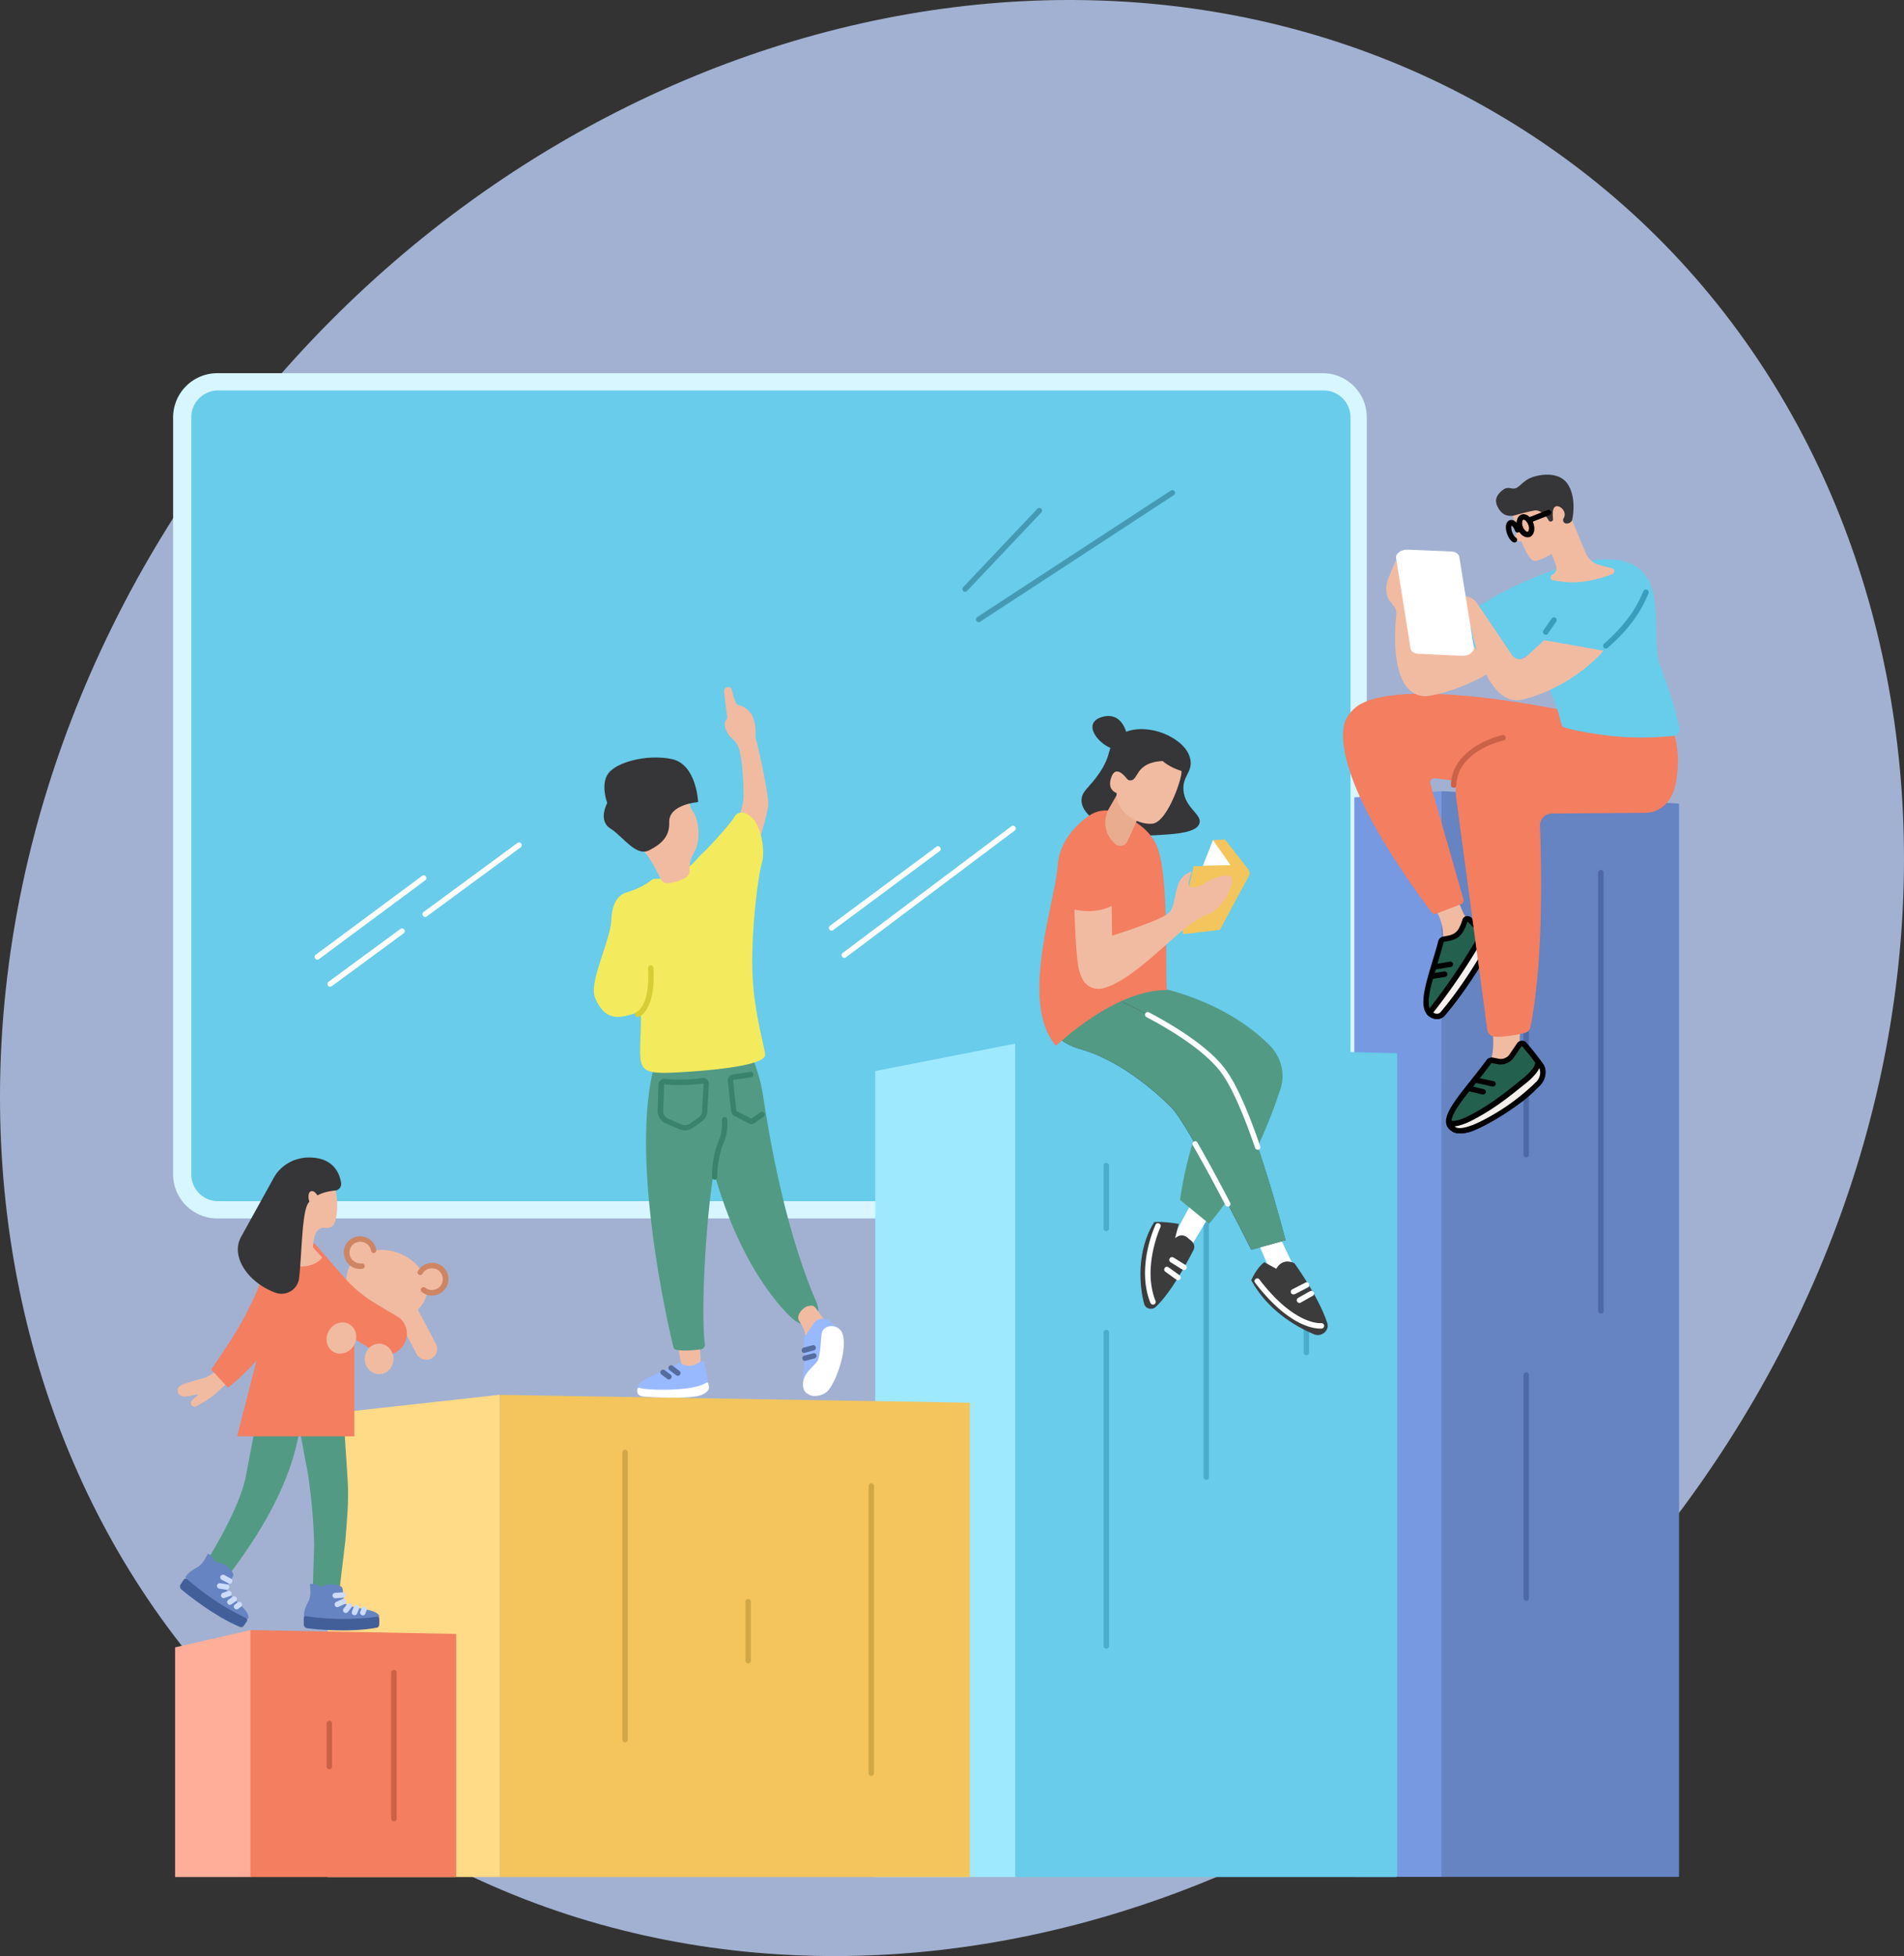 <svg width="257" height="264" fill="none" xmlns="http://www.w3.org/2000/svg"><rect width="100%" height="100%" fill="#333333" stroke="none"/><path d="M233.148 194.81c-41.172 64.104-121.393 87.95-179.197 53.258-57.8-34.694-71.274-114.773-30.103-178.878C65.02 5.084 145.246-18.76 203.048 15.932c57.802 34.694 71.277 114.774 30.1 178.878Z" fill="#A2B1D1"/><path d="M114.219 164.447h64.312a5.967 5.967 0 0 0 5.96-5.96V56.328a5.967 5.967 0 0 0-5.96-5.96H29.327a5.967 5.967 0 0 0-5.96 5.96v102.159a5.966 5.966 0 0 0 5.96 5.96h84.892Z" fill="#D8F6FF"/><path d="M29.452 162.117a3.622 3.622 0 0 1-3.63-3.63V56.328a3.622 3.622 0 0 1 3.63-3.63h149.204a3.622 3.622 0 0 1 3.63 3.63v102.159a3.622 3.622 0 0 1-3.63 3.63H29.452Z" fill="#68CCEA"/><path d="M194.678 253.312h-11.871V107.616l11.749-.834.122 146.53Z" fill="#7799E2"/><path d="M226.539 253.312h-31.862c-.073 0-.122-.074-.122-.172V106.954c0-.098.049-.172.122-.172l31.838 1.668c.073 0 .122.074.122.172V253.14c.025.098-.049.172-.098.172Z" fill="#6683C2"/><path d="M216.083 177.3a.378.378 0 0 1-.368-.368v-59.161c0-.197.172-.368.368-.368s.368.171.368.368v59.161a.378.378 0 0 1-.368.368ZM206.005 156.206a.377.377 0 0 1-.368-.368v-17.464c0-.196.171-.368.368-.368.196 0 .368.172.368.368v17.464a.361.361 0 0 1-.368.368ZM206.005 216.054a.377.377 0 0 1-.368-.368V185.59c0-.196.171-.368.368-.368.196 0 .368.172.368.368v30.121c0 .196-.172.343-.368.343Z" fill="#4D69A6"/><path d="M137.127 253.336h-18.984V144.555l18.886-3.704.098 112.485Z" fill="#9FE9FF"/><path d="M188.393 253.336h-51.166c-.098 0-.196-.049-.196-.122v-112.24c0-.074.098-.123.196-.123l51.166 1.3c.098 0 .196.049.196.123v110.94c0 .049-.098.122-.196.122Z" fill="#68CCEA"/><path d="M162.813 199.718a.378.378 0 0 1-.368-.368v-49.816c0-.196.172-.368.368-.368s.368.172.368.368v49.816c0 .221-.147.368-.368.368ZM149.325 166.164a.378.378 0 0 1-.368-.368v-8.487c0-.196.172-.368.368-.368s.368.172.368.368v8.487a.378.378 0 0 1-.368.368ZM149.325 222.505a.378.378 0 0 1-.368-.368v-42.286c0-.197.172-.368.368-.368s.368.171.368.368v42.31c0 .196-.172.344-.368.344ZM176.333 182.917a.378.378 0 0 1-.368-.368v-8.487c0-.196.172-.368.368-.368s.368.172.368.368v8.487a.378.378 0 0 1-.368.368Z" fill="#4BADCB"/><path d="M67.483 253.336H44.23v-62.521l23.253-2.576v65.097Z" fill="#FFDA87"/><path d="M130.912 253.336h-63.43v-64.949c0-.074.123-.123.27-.123l63.16 1.055v64.017Z" fill="#F3C55C"/><path d="M84.374 235.161a.377.377 0 0 1-.368-.368v-38.778c0-.196.172-.368.368-.368s.368.172.368.368v38.778a.377.377 0 0 1-.368.368ZM117.608 239.699a.378.378 0 0 1-.368-.368v-38.779c0-.196.172-.368.368-.368s.368.172.368.368v38.779a.378.378 0 0 1-.368.368ZM100.981 224.492a.378.378 0 0 1-.368-.368v-7.947c0-.196.172-.368.368-.368s.368.172.368.368v7.947c0 .221-.147.368-.368.368Z" fill="#D1A746"/><path d="M33.91 253.336H23.633v-31.003l10.179-2.33.098 33.333Z" fill="#FFAE99"/><path d="M61.474 253.336h-27.57c-.048 0-.097-.049-.097-.122v-33.088c0-.074.049-.123.098-.123l27.57.515c.048 0 .097.049.097.123v32.573c0 .073-.049.122-.098.122Z" fill="#F37E60"/><path d="M53.165 245.831a.377.377 0 0 1-.368-.368v-19.72c0-.197.172-.368.368-.368s.368.171.368.368v19.72a.361.361 0 0 1-.368.368ZM44.454 238.791a.377.377 0 0 1-.368-.368v-5.813c0-.196.172-.368.368-.368s.368.172.368.368v5.813a.377.377 0 0 1-.368.368Z" fill="#CB6247"/><path d="M150.817 99.448c-1.423 1.178-.589 2.183-2.404 4.857-1.324 1.987-2.453 2.453-2.428 3.753.024 1.177 1.005 2.011 1.619 2.55 2.869 2.502 6.818 2.232 9.271 2.061 1.962-.123 4.66-.319 5.028-1.545.368-1.227-1.962-2.061-2.158-4.44-.172-1.938 1.251-2.477.932-4.17-.417-2.207-3.14-3.336-3.581-3.507-1.791-.736-4.538-1.006-6.279.441Z" fill="#363537"/><path d="M152.218 99.694s-.392-3.753-3.409-2.944c-3.017.834-.344 4.072 1.864 4.44 2.232.368 1.545-1.496 1.545-1.496Z" fill="#363537"/><path d="m163.207 164.153-3.238 5.396-1.766-2.306 2.845-5.273 2.159 2.183Z" fill="#fff"/><path d="M161.095 168.715c-.859 1.668-3.017 5.74-5.102 7.677-.515.466-1.374.246-1.545-.392-.663-2.355-1.08-7.211 1.349-11.062 0 0 1.152-.123 3.311.245l-.491 1.913.27-.172c.393-.269.932-.245 1.325.05l.613.515c.368.294.49.809.27 1.226Z" fill="#3C3C3C"/><path d="M155.627 176.073a.385.385 0 0 1-.343-.22c-1.938-4.832.589-10.327.687-10.547.073-.197.294-.27.49-.172.196.074.27.294.172.491-.025.049-2.477 5.42-.662 9.958a.363.363 0 0 1-.197.466c-.049 0-.098.024-.147.024ZM159.82 171.413c-.074 0-.123-.024-.196-.049l-1.619-1.006c-.172-.098-.221-.343-.123-.515.098-.171.343-.22.515-.122l1.619 1.005c.172.098.221.344.123.515a.358.358 0 0 1-.319.172ZM159.01 172.787a.397.397 0 0 1-.221-.074l-1.496-1.079c-.172-.123-.196-.344-.074-.515.123-.172.344-.196.515-.074l1.497 1.079c.171.123.196.344.073.515a.348.348 0 0 1-.294.148ZM172.43 166.238c0 .122 2.968 6.279 2.968 6.279l-3.385.245-2.306-5.249 2.723-1.275Z" fill="#fff"/><path d="M172.281 171.241s.687-1.545 2.429-.76c0 0 3.237 4.415 4.439 8.07.344 1.03-.785 1.962-1.815 1.52-2.428-1.03-6.255-3.237-8.438-7.284 0 0 .687-1.668 1.766-2.429l1.619.883Z" fill="#3C3C3C"/><path d="M178.167 179.311c-.932 0-4.341-.441-8.756-6.181-.123-.172-.098-.392.073-.515.172-.123.393-.098.515.074 4.783 6.254 8.291 5.886 8.315 5.886a.381.381 0 0 1 .417.319.38.38 0 0 1-.319.417h-.245ZM175.396 175.853a.383.383 0 0 1-.319-.197c-.098-.171-.024-.392.147-.49l1.619-.908c.172-.098.393-.024.491.147.098.172.024.393-.147.491l-1.619.908c-.049.024-.098.049-.172.049ZM174.587 174.7c-.123 0-.27-.074-.319-.196-.098-.172-.025-.393.172-.491l1.766-.907c.171-.099.392-.025.49.171.098.172.025.393-.172.491l-1.766.907c-.049 0-.098.025-.171.025Z" fill="#fff"/><path d="M156.166 133.248s8.83 1.496 15.183 7.8c1.594 1.594 2.183 3.899 1.471 5.984-1.422 4.317-4.488 12.191-9.615 18.126l-3.924-3.213s.956-7.432 3.507-12.043c2.576-4.611-12.46-14.618-12.46-14.618l5.838-2.036Z" fill="#539A85"/><path d="m173.505 167.391-4.611 1.275s-8.389-16.802-10.817-19.23c-2.428-2.428-7.162-6.402-12.166-7.824-5.003-1.423-4.12-4.636-4.12-4.636l7.628-2.674s11.896 4.881 15.82 10.376c3.949 5.543 8.266 22.713 8.266 22.713Z" fill="#3C3C3C"/><path d="M159.255 139.453c2.404 1.57 4.661 3.361 6.01 5.249 3.924 5.519 8.266 22.689 8.266 22.689l-4.612 1.275s-8.388-16.802-10.817-19.23c-2.428-2.428-7.162-6.402-12.165-7.824-5.004-1.423-4.121-4.636-4.121-4.636l7.628-2.674c-.024.025 5.151 2.134 9.811 5.151Z" fill="#539A85"/><path d="M169.757 155.176a.37.37 0 0 1-.344-.246c-1.643-4.807-3.164-8.167-4.464-10.007-2.134-2.992-6.72-5.813-10.203-7.653-.172-.098-.245-.319-.147-.49.098-.172.318-.246.49-.147 3.557 1.888 8.242 4.758 10.449 7.873 1.349 1.889 2.894 5.323 4.562 10.204.074.196-.024.392-.22.466h-.123ZM165.728 162.853c-.122 0-.27-.074-.319-.196-1.692-3.263-3.188-5.985-4.415-8.095a.345.345 0 0 1 .148-.49.345.345 0 0 1 .49.147 217.765 217.765 0 0 1 4.415 8.119c.098.171.025.392-.147.49-.049.025-.098.025-.172.025Z" fill="#fff"/><path d="M150.598 109.627a3.914 3.914 0 0 0-3.557.442c-1.692 1.177-4.022 3.385-4.268 6.72-.417 5.348-5.199 18.495-.245 24.357.417-.319 7.825-7.506 14.962-7.53-.172-3.459.245-14.227-1.104-18.764-.883-3.017-3.85-4.489-5.788-5.225Z" fill="#F37E60"/><path d="m162.383 116.912 1.349-3.532 1.619-.073 3.213 4.12.147.54-4.047 7.53-5.004.589.123-3.434 1.349-5.764 1.251.024Z" fill="#F3C55C"/><path d="m163.735 113.38 2.355 3.385-3.729.073 1.374-3.458Z" fill="#fff"/><path d="M145.027 122.75s2.674.736 5.029-.491l.049 4.023s5.935-1.84 7.481-2.919c1.545-1.079.392-4.856 3.286-5.739 0 0-.613 1.741-.368 1.962.27.196 1.031.319 1.914-.27.883-.564 2.477-1.349 3.556-1.079 1.079.27-.588 4.415-3.188 5.298-3.312 1.128-9.125 8.56-13.859 9.835a2.427 2.427 0 0 1-2.869-1.324c-.27-.589-.54-1.398-.638-2.502-.295-2.821-.393-6.794-.393-6.794Z" fill="#F1BBA2"/><path d="m151.252 106.39-1.545 2.698c-.761 1.324-.687 3.017.27 4.219.171.196.343.416.539.588a1.028 1.028 0 0 0 1.644-.319l1.643-3.581-2.551-3.605Z" fill="#EAAC8E"/><path d="M159.43 104.035c.417.123-1.717 6.941-3.9 7.138-2.183.196-5.004-1.766-4.807-4.146 0 0-1.399-.392-.687-2.207.588-1.521 1.741-.147 2.085.294.073.098.171.147.269.196 1.423.246.565-2.379 4.538-2.6-.049-.049.908.859 2.502 1.325Z" fill="#F1BBA2"/><path d="M30.827 212.645c4.342-5.691 8.462-12.534 9.59-19.598l.221-1.349-5.396-3.287-1.986 10.449c-.736 4.636-5.397 11.896-5.397 11.896l2.968 1.889Z" fill="#539A85"/><path d="m42.208 214.877 3.58-.025.835-6.966c.22-2.796.49-5.47.294-8.29l-.589-9.051-6.328.024 1.594 8.487c.442 3.189.736 6.108.81 9.443l-.197 6.378Z" fill="#539A85"/><path d="m41.837 213.797.049.663c.049.637 0 1.251-.319 1.79-.27.466-.54 1.128-.54 1.864 0 0 5.421 1.251 10.18.074 0 0 .024-.564-1.423-.883-1.447-.319-3.189-.54-3.312-1.03-.122-.491-.122-1.791-.318-2.061-.197-.269-1.938-.686-2.846 0-.049-.024-.858-.588-1.471-.417Z" fill="#6683C2"/><path d="M51.181 219.292a5.586 5.586 0 0 0 0-.908.207.207 0 0 0-.245-.196c-.957.147-4.93.662-9.689-.074-.122-.024-.245.074-.245.221v.908c0 .245.196.466.441.515 1.325.171 5.838.588 9.37-.074.196 0 .343-.172.368-.392Z" fill="#435F9A"/><path d="M48.977 218.016c-.049 0-.098 0-.122-.024-.197-.074-.295-.295-.221-.466l.172-.442c.073-.196.294-.294.466-.221.196.074.294.295.22.466l-.171.442a.369.369 0 0 1-.344.245ZM47.854 217.992c-.05 0-.098 0-.147-.025-.197-.074-.27-.294-.197-.491l.27-.637c.074-.197.295-.27.49-.197.197.074.27.295.197.491l-.27.638c-.049.147-.196.221-.343.221ZM46.67 217.697a.395.395 0 0 1-.22-.073.361.361 0 0 1-.075-.515l.467-.589a.362.362 0 0 1 .515-.074.361.361 0 0 1 .073.515l-.466.589a.35.35 0 0 1-.294.147ZM45.546 216.912a.37.37 0 0 1-.344-.22.39.39 0 0 1 .172-.491l.858-.392a.39.39 0 0 1 .491.171.39.39 0 0 1-.172.491l-.858.392c-.05.049-.098.049-.147.049ZM45.253 215.711c-.196 0-.343-.148-.368-.344-.024-.196.147-.368.343-.392l1.03-.074c.197-.024.369.147.393.344.025.196-.147.367-.343.392l-1.03.074h-.025Z" fill="#CCDCFF"/><path d="m28.055 209.701-.319.589c-.294.54-.687 1.03-1.25 1.324-.491.246-1.08.638-1.472 1.251 0 0 3.85 4.023 8.486 5.617 0 0 .32-.466-.711-1.52-1.055-1.055-2.404-2.208-2.208-2.674.221-.564.835-1.251.908-1.692.074-.515-1.3-1.865-2.428-1.766-.025 0-.393-.932-1.006-1.129Z" fill="#6683C2"/><path d="M32.892 219.439c.122-.172.294-.417.441-.638a.305.305 0 0 0-.147-.441c-1.03-.466-4.464-2.159-7.898-5.225a.333.333 0 0 0-.49.074l-.417.637a.497.497 0 0 0 .098.663c1.005.858 4.586 3.679 7.873 5.052a.417.417 0 0 0 .54-.122Z" fill="#435F9A"/><path d="M31.933 217.207a.35.35 0 0 1-.294-.147c-.122-.172-.098-.393.074-.515l.368-.27a.38.38 0 0 1 .515.073c.122.172.098.393-.074.515l-.368.27a.396.396 0 0 1-.22.074ZM31.026 216.594c-.122 0-.245-.049-.294-.172-.122-.172-.073-.392.098-.515l.564-.393c.172-.122.393-.073.516.099.122.171.073.392-.099.515l-.564.392c-.098.049-.147.074-.22.074ZM30.193 215.686a.369.369 0 0 1-.343-.245c-.074-.196.049-.393.22-.466l.712-.245c.196-.074.392.049.466.22.074.197-.05.393-.22.466l-.712.246c-.05.024-.074.024-.123.024ZM30.588 214.558h-.05l-.931-.147a.381.381 0 0 1-.32-.417.38.38 0 0 1 .418-.319l.932.147a.38.38 0 0 1 .319.417.392.392 0 0 1-.368.319ZM31.005 213.748a.447.447 0 0 1-.172-.049l-.907-.49c-.172-.098-.246-.319-.148-.491.098-.171.32-.245.49-.147l.908.491c.172.098.246.318.148.49a.382.382 0 0 1-.32.196Z" fill="#CCDCFF"/><path d="M57.43 175.23c.854-2.327-.794-5.072-3.68-6.132-2.887-1.06-5.92-.032-6.773 2.295-.855 2.327.793 5.072 3.68 6.132 2.886 1.059 5.918.032 6.773-2.295Z" fill="#F1BBA2"/><path d="M60.158 172.667a1.84 1.84 0 1 0-3.678-.006 1.84 1.84 0 0 0 3.678.006ZM48.54 170.922a1.84 1.84 0 1 0 .002-3.678 1.84 1.84 0 0 0-.001 3.678Z" fill="#F1BBA2"/><path d="M58.3 174.847c-.222 0-.442-.025-.663-.098a1.867 1.867 0 0 1-.687-.368.361.361 0 0 1-.074-.515.36.36 0 0 1 .516-.074c.147.098.294.196.466.245a1.469 1.469 0 0 0 1.84-.956c.122-.368.073-.761-.099-1.128a1.377 1.377 0 0 0-.858-.712 1.493 1.493 0 0 0-1.717.662c-.098.172-.32.246-.49.123-.172-.098-.246-.319-.123-.49a2.25 2.25 0 0 1 2.575-1.006 2.19 2.19 0 0 1 1.3 1.079c.27.515.319 1.128.147 1.668-.319.981-1.177 1.57-2.134 1.57ZM48.612 171.266c-.687 0-1.35-.319-1.766-.883a2.289 2.289 0 0 1-.417-1.644 2.129 2.129 0 0 1 .858-1.447c.981-.736 2.355-.515 3.09.442.221.294.344.613.418.956.024.197-.099.393-.295.417-.196.025-.392-.098-.417-.294a1.48 1.48 0 0 0-.27-.638 1.48 1.48 0 0 0-2.06-.294 1.45 1.45 0 0 0-.564.957c-.049.392.05.784.27 1.079.319.417.834.637 1.349.588a.381.381 0 0 1 .417.319.38.38 0 0 1-.319.417c-.098.025-.196.025-.294.025Z" fill="#CE8563"/><path d="M58.226 183.358c-.712.368-1.62.098-1.987-.613l-2.87-5.421 2.6-1.373 2.87 5.42c.368.712.098 1.619-.613 1.987ZM26.54 189.785c-.49.171-.809-.074-.76-.491.074-.392.515-.564 1.006-1.079.098-.098-1.398.294-2.06.27a.808.808 0 0 1-.638-.442s-.344-.613.22-.981c.835-.564 3.165-.957 3.753-1.3l1.276-.785 1.471 1.57-1.79 1.619c-.098.073-.785.637-1.276.907l-1.201.712Z" fill="#F1BBA2"/><path d="M42.48 169.794s-3.581 7.359-3.704 7.555c-2.11 3.728-3.606 6.353-7.996 9.934l-2.257-2.429 2.085-3.139a45.784 45.784 0 0 0 4.71-9.026l1.741-4.538 5.42 1.643Z" fill="#F37E60"/><path d="m38.675 167.832 3.778-.025 3.973 4.563a17.6 17.6 0 0 0 4.145 3.483l3.385 2.035a2.823 2.823 0 0 1 .515 3.655c-.833 1.276-2.526 1.693-3.826.883l-2.82-1.717v13.147H32.003l6.672-26.024Z" fill="#F37E60"/><path d="M51.178 185.467c1.07 0 1.938-.922 1.938-2.06s-.868-2.06-1.938-2.06c-1.07 0-1.938.922-1.938 2.06s.868 2.06 1.938 2.06ZM47.772 181.567c.589-1.03.319-2.305-.613-2.845-.932-.539-2.183-.147-2.772.883-.588 1.03-.319 2.306.614 2.845.932.54 2.183.148 2.771-.883ZM44.593 159.321c.368.098.687 1.3.785 1.741.294 1.545.147 4.268-.736 4.562-.834.27-1.055-.147-1.619.319-.49.393-.711 1.153-.785 2.379 0 .074.76.859 1.227 1.35.122.122-.957 1.373-3.116 1.25-2.722-.147-2.428-1.962-2.452-2.084-.025-.099 1.717-10.719 6.696-9.517Z" fill="#F1BBA2"/><path d="M46.04 159.664c.073.491-.27.957-.76 1.006-1.35.147-2.65.49-3.606 1.619-.932 1.103-.908 6.671-1.3 10.203a2.392 2.392 0 0 1-3.238 1.962c-3.728-1.398-6.083-4.954-4.562-7.579l4.464-8.069c.54-.908 1.35-1.619 2.404-2.11.49-.22 1.349-.441 1.888-.466 3.63-.171 4.514 2.11 4.71 3.434Z" fill="#363537"/><path d="M42.535 162.926c-.932-.122-1.153-1.937-.589-2.134.564-.22.981.712.981.712l-.392 1.422ZM94.396 180.611l.27 4.415c.024.123-.074.245-.172.245l-2.159.123c-.098 0-.171-.074-.196-.172l-.711-4.12 2.968-.491Z" fill="#F1BBA2"/><path d="M95.05 183.898c.147.515.441 1.962.564 2.821a1.103 1.103 0 0 1-.785 1.201c-1.496.393-5.053.393-8.02.515-.197 0-.59-.098-.736-.588-.565-1.668 2.55-2.183 5.616-3.876a.274.274 0 0 1 .197 0c.024.025.073.049.122.099.54.343 1.423.343 1.963.024l.613-.368c.196-.098.392-.024.466.172Z" fill="#99B9FF"/><path d="M95.682 187.111v.024c.073.54-.442.883-.932 1.104-1.472.687-7.383.294-7.628.27h-.025c-.073 0-.834 0-1.03-.466a.586.586 0 0 1-.049-.221c-.025-.122 0-.245.025-.368.024-.098.122-.171.22-.147 1.104.27 3.655.368 6.23.098 1.717-.196 2.453-.564 2.846-.785.098-.073.245 0 .27.123l.073.368Z" fill="#fff"/><path d="M91.495 185.688a.395.395 0 0 1-.22-.073l-.908-.687c-.172-.123-.196-.343-.074-.515.123-.172.344-.196.515-.074l.908.687c.172.123.196.343.074.515a.383.383 0 0 1-.295.147ZM90.29 186.179a.397.397 0 0 1-.22-.074l-.785-.588c-.172-.123-.196-.344-.074-.515.123-.172.344-.197.516-.074l.784.589c.172.122.197.343.074.515a.383.383 0 0 1-.294.147Z" fill="#556C9E"/><path d="M100.684 140.68s1.716 3.409 2.281 7.015c.539 3.335 2.501 17.12 7.284 28.182.54 1.251-.073 2.551-1.422 2.845-.54.123-.761-.073-1.227-.294-.245-.123-.637-.466-.637-.466s-8.487-7.088-11.945-25.656c-2.232-11.945-1.865-10.989-1.865-10.989l7.531-.637Z" fill="#539A85"/><path d="M98.305 142.225s1.006 6.475-.883 11.283c-1.815 4.611-2.967 22.688-2.28 27.912.048.319-.197.638-.516.687-.834.123-2.305.27-3.336.074a.47.47 0 0 1-.392-.368c-.662-2.649-6.23-26.613-2.306-38.901l9.713-.687Z" fill="#539A85"/><path d="M96.467 159.223a.361.361 0 0 1-.368-.368c0-.098-.074-2.649.98-5.077.344-.81.393-1.619.369-2.649 0-.197.147-.368.343-.368.196-.025.368.147.368.343.05 1.104-.024 2.036-.417 2.968-.981 2.281-.932 4.758-.932 4.783.025.196-.123.368-.343.368ZM92.44 152.551c-.27 0-.54-.049-.81-.171l-1.79-.785a1.795 1.795 0 0 1-1.08-1.717l.123-3.508c0-.221.099-.417.27-.564a.806.806 0 0 1 .613-.196c2.085.221 4.047.024 5.029-.123a.836.836 0 0 1 .637.196c.172.172.27.393.246.614l-.197 3.679a1.757 1.757 0 0 1-.76 1.373l-1.153.834c-.294.246-.711.368-1.128.368Zm-2.747-6.205c-.025 0-.025 0-.025.024 0 0-.024.025-.024.049l-.123 3.508c-.024.441.245.834.638 1.03l1.79.785c.393.172.883.122 1.227-.123l1.153-.834c.27-.196.417-.49.441-.809l.196-3.655c0-.024 0-.024-.024-.049-.025 0-.025-.024-.05-.024-1.005.122-3.016.318-5.2.098ZM101.449 151.717a.689.689 0 0 1-.368-.098l-1.962-1.006c-.245-.122-.393-.368-.442-.637l-.441-4.072a.81.81 0 0 1 .662-.883l2.379-.368c.196-.024.393.098.417.319a.363.363 0 0 1-.319.417l-2.379.368c-.024 0-.049.024-.049.073l.442 4.072c0 .025.024.049.024.049l1.962 1.006h.074l1.177-.834c.172-.123.393-.074.515.098.123.172.074.392-.098.515l-1.177.834c-.098.098-.245.147-.417.147Z" fill="#39836D"/><path d="M108.856 180.807c-.27-1.3-.368-1.569-1.006-2.575-.466-.76.663-1.889 1.251-1.962.957-.197.81.098 1.913 1.52l.859 1.055s-2.796 3.091-3.017 1.962Z" fill="#F1BBA2"/><path d="m108.684 180.317 1.104-1.668a1.502 1.502 0 0 1 2.305-.245l1.276 1.079s.245.736.171 1.202a9.774 9.774 0 0 1-.686 2.379c-.589 1.349-2.232 4.047-2.821 4.979-.123.196-.417.393-.638.294a3.007 3.007 0 0 1-.76-.564c-.393-.368-.27-2.085-.123-3.286.098-.761.025-2.723 0-3.532 0-.221.049-.442.172-.638Z" fill="#99B9FF"/><path d="M108.563 182.598c-.171 0-.319-.098-.343-.27a.371.371 0 0 1 .245-.442l1.202-.318c.196-.05.392.049.442.245a.37.37 0 0 1-.246.441l-1.202.319c-.024.025-.073.025-.098.025ZM108.657 183.677c-.172 0-.319-.098-.343-.27a.37.37 0 0 1 .245-.441l1.202-.319c.196-.049.392.049.441.245a.371.371 0 0 1-.245.442l-1.202.319c-.049.024-.073.024-.098.024Z" fill="#556C9E"/><path d="M109.887 188.411c-.123 0-.246-.025-.344-.049-.368-.123-1.251-.393-1.153-1.668.098-1.325 1.129-2.011 1.864-2.87.565-.662.516-3.458.687-3.998.319-.981 1.742-1.128 2.478-.343.466.49.515 1.545.466 2.33-.074 1.472-.932 4.366-2.036 5.789-.564.662-1.374.809-1.962.809Z" fill="#fff"/><path d="M102.35 113.797s1.3-3.924 1.349-5.224c.074-1.3-1.226-7.236-1.741-9.15 0 0 .49-3.63-2.282-4.267-.196-.05-.318-.196-.392-.368-.22-.613-.319-1.006-.54-1.742-.196-.613-1.079-.343-1.005.344.024.27.294 2.477.417 3.385.024.122-.05.27-.123.368-.196.22-.368.662 0 1.447.589 1.226.834.858 1.472 1.888.637 1.006.834 4.636.858 6.574.049 1.938-.76 3.581-1.177 4.292-.368.712 3.164 2.453 3.164 2.453Z" fill="#F1BBA2"/><path d="M100.321 109.676a1.104 1.104 0 0 0-1.202.589c-.466.883-3.851 4.562-4.366 4.955-.613.49-2.404 3.483-6.28 3.385a.942.942 0 0 0-.612.22c-.442.368-1.472 1.08-3.287 1.619-1.08.319-1.962 1.374-2.06 3.728-.123 2.821-3.042 8.34-2.208 10.449 1.496 3.679 3.875 2.649 6.132 1.889 0 0 .147 0 .024 3.311-.196 5.053-.319 5.274 6.672 4.808 5.273-.344 10.081-1.104 10.13-2.208.049-.809-1.374-5.2-1.668-10.473-.294-5.274.638-13.343 1.226-15.404.565-1.815-.122-6.353-2.501-6.868Z" fill="#F3EB5D"/><path d="M86.073 137.27a.369.369 0 0 1-.343-.245c-.074-.196.024-.392.22-.466.05-.025 1.815-.834 1.521-5.887 0-.196.147-.368.343-.392.197-.025.368.147.393.343.343 5.715-1.889 6.574-1.987 6.623-.073.024-.098.024-.147.024Z" fill="#D7CE37"/><path d="M92.836 107.543c.123.466.392 1.594.662 1.937.687.859 1.276 3.655.196 5.568-.613 1.079-.662 1.962-.613 2.453a.93.93 0 0 1-.417.858 5.11 5.11 0 0 1-2.28.81l-.246.024a.923.923 0 0 1-.932-.515c-.515-1.055-1.644-3.262-2.355-3.802-.957-.735-6.475-6.966-2.796-8.903 6.353-3.385 8.364.147 8.78 1.57Z" fill="#F1BBA2"/><path d="M94.23 108.254s-.197-5.126-3.581-5.813c-3.385-.687-7.432.441-8.536 1.937-1.104 1.497-.147 3.999-.147 3.999s-1.3 2.354.417 3.433c1.717 1.08 3.458 3.876 5.249 2.944 1.79-.908 2.771-1.962 2.698-3.802-.074-2.404 3.9-2.698 3.9-2.698Z" fill="#363537"/><path d="M194.321 128.906c.686-2.256.564-3.679-.05-5.175l-1.054-2.085 3.139-1.251.957 2.379c.319.761.76 1.472 1.324 2.061l.516.539-4.832 3.532Z" fill="#F1BBA2"/><path d="M197.743 124.221c.073-.245.392-.294.588-.122.491.539 1.374 1.422 2.036 1.864.613.417.81 1.251.466 1.913-.981 1.864-3.483 5.911-6.132 8.977-.171.221-.637.491-1.275.196-2.159-.981-.098-5.371 1.079-9.958a.475.475 0 0 1 .368-.343l.662-.123c1.202-.245 1.693-.809 2.208-2.404Z" fill="#24604E"/><path d="M193.966 137.54c-.221 0-.442-.049-.687-.147-1.962-.883-1.055-3.876-.025-7.334.295-.981.614-2.011.883-3.041a.815.815 0 0 1 .663-.614l.662-.122c1.055-.221 1.472-.687 1.938-2.159a.664.664 0 0 1 .515-.466.775.775 0 0 1 .686.196c.467.491 1.325 1.374 1.987 1.816a1.841 1.841 0 0 1 .564 2.379c-1.03 1.937-3.532 5.96-6.181 9.051-.196.245-.564.441-1.005.441Zm4.12-13.171c-.564 1.717-1.177 2.354-2.501 2.624l-.663.123c-.049 0-.073.049-.073.073-.27 1.055-.589 2.085-.883 3.091-.957 3.139-1.766 5.837-.393 6.451.515.22.785-.049.834-.098 2.6-3.042 5.053-6.991 6.083-8.904a1.087 1.087 0 0 0-.343-1.423c-.638-.49-1.472-1.324-2.061-1.937Z" fill="#000"/><path d="M200.232 125.865s.098.073.147.098c.613.417.81 1.251.466 1.913-.981 1.864-3.483 5.911-6.132 8.977-.171.221-.637.491-1.275.196-.196-.098-.491-.343-.491-.343l.172-.221a83.681 83.681 0 0 0 6.843-10.154l.27-.466Z" fill="#F5F0ED"/><path d="M193.977 137.54c-.221 0-.441-.049-.687-.147-.245-.098-.539-.344-.588-.393-.147-.122-.172-.343-.049-.515l.171-.22a84.736 84.736 0 0 0 6.819-10.106l.27-.49c.049-.099.147-.148.245-.172a.423.423 0 0 1 .295.049l.147.098c.76.54 1.005 1.545.588 2.379-1.03 1.938-3.532 5.96-6.181 9.051-.22.27-.588.466-1.03.466Zm-.515-.883c.049.025.098.049.123.074.515.22.785-.049.834-.099 2.6-3.041 5.052-6.99 6.083-8.903.22-.442.147-.957-.172-1.276l-.074.123a83.294 83.294 0 0 1-6.794 10.081ZM193.601 130.893a.368.368 0 0 1-.367-.319c-.025-.196.098-.392.294-.417l2.183-.368c.196-.024.392.098.417.295.024.196-.098.392-.294.417l-2.183.367c-.025.025-.025.025-.05.025ZM193.234 132.119a.369.369 0 0 1-.368-.318c-.024-.197.098-.393.319-.417l1.766-.27a.363.363 0 0 1 .417.319.363.363 0 0 1-.319.417l-1.766.269h-.049Z" fill="#000"/><path d="M212.083 96.088s-21.879-4.783-28.526-1.006c-1.005.565-1.962 1.766-2.158 2.895-.638 3.458 1.275 10.988 11.822 25.141.147.196.417.27.638.196l3.336-1.275a.556.556 0 0 0 .343-.663l-4.464-15.599a.57.57 0 0 1 .638-.736l20.849 2.551-2.478-11.504Z" fill="#F37E60"/><path d="m205.639 137.221-.417 2.036c-.565 2.968 1.594 4.464 1.594 4.464l-6.402.785s1.398-.859 1.104-4.955l-.368-3.434 4.489 1.104Z" fill="#F1BBA2"/><path d="M205.762 140.974c.54.613 1.496 1.741 2.208 2.845.466.687.196 1.496-.319 2.159-1.006 1.349-2.404 2.403-4.023 3.458-1.422.932-3.017 1.913-4.93 2.796-.515.245-1.692.564-2.477.172-2.355-1.178 1.569-4.857 4.66-9.1a.501.501 0 0 1 .54-.196l.735.147a1.794 1.794 0 0 0 1.865-.785l.981-1.447c.22-.245.564-.27.76-.049Z" fill="#24604E"/><path d="M197.153 152.968c-.368 0-.736-.049-1.055-.221-.49-.245-.785-.588-.883-1.054-.294-1.349 1.276-3.312 3.238-5.789.711-.908 1.472-1.84 2.183-2.821a.91.91 0 0 1 .908-.343l.735.147a1.428 1.428 0 0 0 1.497-.613l.981-1.447a.822.822 0 0 1 .637-.368.744.744 0 0 1 .663.294c.515.589 1.496 1.766 2.256 2.894.491.736.368 1.644-.319 2.576-1.079 1.447-2.624 2.575-4.12 3.556-1.349.883-2.993 1.914-4.98 2.821a4.595 4.595 0 0 1-1.741.368Zm4.219-9.492a.136.136 0 0 0-.123.073 67.048 67.048 0 0 1-2.207 2.846c-1.717 2.133-3.336 4.145-3.091 5.175.025.147.123.368.491.564.613.294 1.643.049 2.158-.172 1.913-.883 3.532-1.888 4.857-2.771 1.668-1.104 2.968-2.085 3.924-3.385.344-.466.687-1.153.294-1.742-.735-1.103-1.692-2.232-2.183-2.82-.024-.025-.049-.025-.073-.025-.025 0-.049 0-.074.025l-.981 1.447a2.193 2.193 0 0 1-2.256.932l-.736-.147Z" fill="#000"/><path d="M207.595 143.329s.343.466.392.515c.123.172.172.368.221.588.123.663-.122 1.35-.588 1.84l-.442.442a29.4 29.4 0 0 1-6.206 4.488c-1.152.613-3.679 1.913-4.709 1.227-.319-.221-.515-.834-.515-.834s.613.368 2.428-.54c3.066-1.521 5.151-3.238 7.702-5.298.491-.392.834-.785 1.202-1.202.27-.368.466-.785.515-1.226Z" fill="#F5F0ED"/><path d="M197.049 152.968c-.393 0-.736-.073-.981-.245-.417-.27-.638-.908-.662-1.055-.05-.147 0-.343.122-.417.123-.098.27-.098.417 0 .098.025.662.147 2.085-.539 2.943-1.472 5.004-3.115 7.383-5.053l.245-.196a8.537 8.537 0 0 0 1.153-1.153c.245-.294.392-.638.441-1.03a.4.4 0 0 1 .27-.319c.147-.049.295.024.393.122.098.148.343.466.392.54.123.196.221.442.27.711.147.761-.123 1.57-.687 2.159-.122.122-.27.27-.466.441-1.864 1.766-3.973 3.287-6.279 4.563-1.791 1.005-3.14 1.471-4.096 1.471Zm-.687-.956c.025.049.074.073.098.098.27.196 1.276.441 4.342-1.251a29.266 29.266 0 0 0 6.132-4.44c.171-.171.318-.319.441-.417.393-.417.589-.981.491-1.52a1.23 1.23 0 0 0-.098-.319c-.099.22-.221.417-.368.613a8.8 8.8 0 0 1-1.251 1.275l-.246.197c-2.428 1.962-4.513 3.63-7.53 5.126-.932.441-1.569.589-2.011.638ZM201.519 146.64h-.074l-2.379-.515a.367.367 0 0 1 .171-.712l2.38.515c.196.05.319.246.269.442a.399.399 0 0 1-.367.27ZM200.19 147.719h-.073l-1.938-.466a.366.366 0 1 1 .172-.711l1.937.466a.365.365 0 0 1 .27.441.399.399 0 0 1-.368.27Z" fill="#000"/><path d="M197.93 102.318c6.378-5.445 26.883-5.617 26.883-5.617s2.551 3.042 1.349 9.174c-.392 2.011-1.84 3.826-4.096 3.826l-12.583.098c-.932 0-1.643.785-1.619 1.692.245 6.083.442 18.617-1.3 27.177a.971.971 0 0 1-.662.712c-.81.22-2.379.564-4.096.539-.54 0-.981-.417-1.055-.932l-4.17-31.101a9.913 9.913 0 0 1 .025-2.821c.172-.956.539-2.06 1.324-2.747Z" fill="#F37E60"/><path d="M196.216 106.316a.361.361 0 0 1-.368-.368c.147-5.224 6.867-6.72 6.941-6.745.196-.05.392.074.442.294.049.197-.074.393-.295.442-.073.024-6.23 1.373-6.353 6.034 0 .196-.147.343-.367.343Z" fill="#CB6247"/><path d="M210.811 97.928s-.221.441 5.47 1.25c4.096.59 7.824.32 9.59.148a.95.95 0 0 0 .81-1.177c-.466-1.84-.81-3.557-2.576-8.242-1.226-3.238.54-9.91-2.551-12.877-5.273-5.053-20.554 3.9-20.554 3.9l1.741 2.036a41.952 41.952 0 0 1 7.457 12.705l.613 2.257Z" fill="#68CCEB"/><path d="M188.372 84.045c.049-.712.269-1.496-.098-2.06l-.761-.982c-.539-.834-.49-1.962-.147-2.87l.981-2.379c.098-.27.466.344.54.614l2.673 9.492c.442 1.373 1.963 1.496 2.821.907l3.532-2.403 4.17 5.788s-4.047 2.87-9.247 3.778c-1.178.171-5.053.073-4.464-9.885Z" fill="#F1BBA2"/><path d="m196.736 83.726.197-.147c1.005-.76 2.084-1.496 3.188-2.11l2.845-1.52 4.44 7.873-6.083 3.115-4.587-7.211Z" fill="#68CCEB"/><path d="m208.434 86.4-2.428 2.231c-.172.148-.368.27-.589.32a1.299 1.299 0 0 1-1.276-.467l-4.782-7.088a2.064 2.064 0 0 0-1.57-.908l-3.042-.245c-.392-.024-.637.442-.368.736.295.294.736.588 1.349.711.393.074.687.368.736.736.246 1.643 2.134 2.355 2.134 2.355s1.84 10.94 7.015 9.615c6.892-1.766 10.841-6.574 10.841-6.574l-8.02-1.422Z" fill="#F1BBA2"/><path d="M208.657 85.664a.394.394 0 0 1-.221-.074c-.172-.123-.221-.343-.098-.515l1.103-1.594c.123-.172.344-.221.516-.098.171.122.22.343.098.515l-1.104 1.594a.32.32 0 0 1-.294.172ZM216.746 87.528a.393.393 0 0 1-.27-.123c-.123-.147-.123-.392.024-.515 3.655-3.189 4.759-5.813 5.249-6.941l.074-.147c.073-.197.294-.27.49-.197.197.074.27.295.197.49l-.074.148c-.49 1.177-1.643 3.9-5.445 7.211a.415.415 0 0 1-.245.074Z" fill="#379EBE"/><path d="m191.481 88.24 5.862.269c.883.049 1.693-.515 1.595-1.128l-1.963-12.24c-.073-.392-.49-.662-1.054-.711l-5.887-.245c-.883-.05-1.692.515-1.594 1.128l1.962 12.24c.074.392.491.662 1.079.686Z" fill="#fff"/><path d="m215.925 76.27 1.693.441c.392.098.392.638 0 .785-4.415 1.643-6.598 1.006-7.972.834-.392-.05-.49-.589-.122-.76.49-.221.711-.785.515-1.3l-1.178-2.968 2.551-4.98 2.674 6.427c.343.76 1.03 1.3 1.839 1.52Z" fill="#F1BBA2"/><path d="M205.751 66.238c-2.526 1.864-1.496 3.556-1.496 3.556.171.49.613 1.644.564 1.889-.074.294-.368.834-.344 1.005.025.172.368.393.883.368 0 0 .908 2.404 1.644 2.625.76.22 2.992-1.276 2.992-1.276l.368-.294c1.178-.932 1.668-2.281 1.644-3.777 0 0-.491-8.34-6.255-4.096Z" fill="#F1BBA2"/><path d="M206.289 64.643c-.687.393-1.276 1.08-1.644 1.227-.588.245-1.054-.295-1.741.22-.613.442-1.055 1.03-.957 1.717.025.123.049.246.098.344.638 1.619 1.766 1.496 2.232 1.447 0 0 2.478-.687 2.993-.711.466-.025 1.275.417 1.766 1.349.073.122.196.171.343.147a.305.305 0 0 0 .245-.344c-.049-.49-.122-1.52.368-1.692.565-.196 1.595.711 1.055 1.619-.172.27.025.662.344.687.269.024.564-.05.809-.417 0 0 .711-2.968-.613-4.93-1.325-1.914-4.366-1.178-5.298-.663Z" fill="#363537"/><path d="M204.423 73.228a.455.455 0 0 1-.172-.05c-.343-.17-.638-.612-.834-1.152a2.665 2.665 0 0 1-.147-1.03c.049-.54.343-.736.515-.785.515-.172 1.104.319 1.398 1.177.074.197-.025.393-.221.466-.196.074-.392-.024-.466-.22-.147-.393-.343-.638-.466-.687-.049.123-.073.441.074.858.147.393.343.663.49.736.172.098.246.32.147.49a.382.382 0 0 1-.318.197Z" fill="#000"/><path d="M206.164 72.517c-.515 0-1.054-.466-1.324-1.178-.123-.367-.172-.76-.098-1.103.098-.393.318-.687.637-.785.589-.221 1.3.294 1.595 1.153.122.368.171.76.098 1.103-.098.393-.319.687-.638.785-.098 0-.196.025-.27.025Zm-.49-2.38h-.049c-.074.025-.123.123-.148.246-.049.196-.024.441.074.687.172.49.515.735.662.686.074-.024.123-.122.147-.245.049-.196.025-.441-.073-.687-.172-.441-.466-.686-.613-.686Z" fill="#000"/><path d="M206.389 70.579a.368.368 0 0 1-.343-.245c-.074-.197.024-.393.221-.466l2.624-1.03a.355.355 0 0 1 .466.22c.074.196-.024.393-.221.466l-2.624 1.03c-.025.025-.074.025-.123.025Z" fill="#000"/><path d="M132.125 83.971a.359.359 0 0 1-.319-.172c-.122-.171-.073-.392.099-.515l26.122-17.071c.171-.123.392-.074.515.098.122.172.073.392-.098.515l-26.123 17.071a.277.277 0 0 1-.196.074ZM130.263 79.875a.315.315 0 0 1-.245-.098.38.38 0 0 1-.025-.515l10.032-10.596a.38.38 0 0 1 .515-.025.378.378 0 0 1 .025.515l-10.032 10.596a.396.396 0 0 1-.27.123Z" fill="#449AB4"/><path d="M42.84 129.519a.35.35 0 0 1-.295-.147c-.122-.172-.098-.392.074-.515l14.349-10.645c.171-.123.392-.098.515.073.123.172.098.393-.074.516L43.06 129.446a.395.395 0 0 1-.22.073ZM57.383 123.755a.35.35 0 0 1-.294-.147.38.38 0 0 1 .074-.515l12.68-9.321a.382.382 0 0 1 .516.074.38.38 0 0 1-.074.515l-12.68 9.321a.395.395 0 0 1-.222.073ZM44.56 133.174a.35.35 0 0 1-.295-.147.38.38 0 0 1 .073-.515l9.713-7.138a.381.381 0 0 1 .515.074.38.38 0 0 1-.073.515L44.78 133.1a.39.39 0 0 1-.22.074ZM112.258 125.595a.351.351 0 0 1-.295-.147c-.122-.172-.098-.393.074-.515l14.349-10.645c.171-.123.392-.099.515.073.122.172.098.393-.074.515l-14.349 10.645a.394.394 0 0 1-.22.074ZM113.973 129.274a.351.351 0 0 1-.295-.147c-.122-.172-.098-.393.074-.515l22.762-17.096c.171-.123.392-.098.515.073.122.172.098.393-.074.516L114.193 129.2a.387.387 0 0 1-.22.074Z" fill="#fff"/></svg>